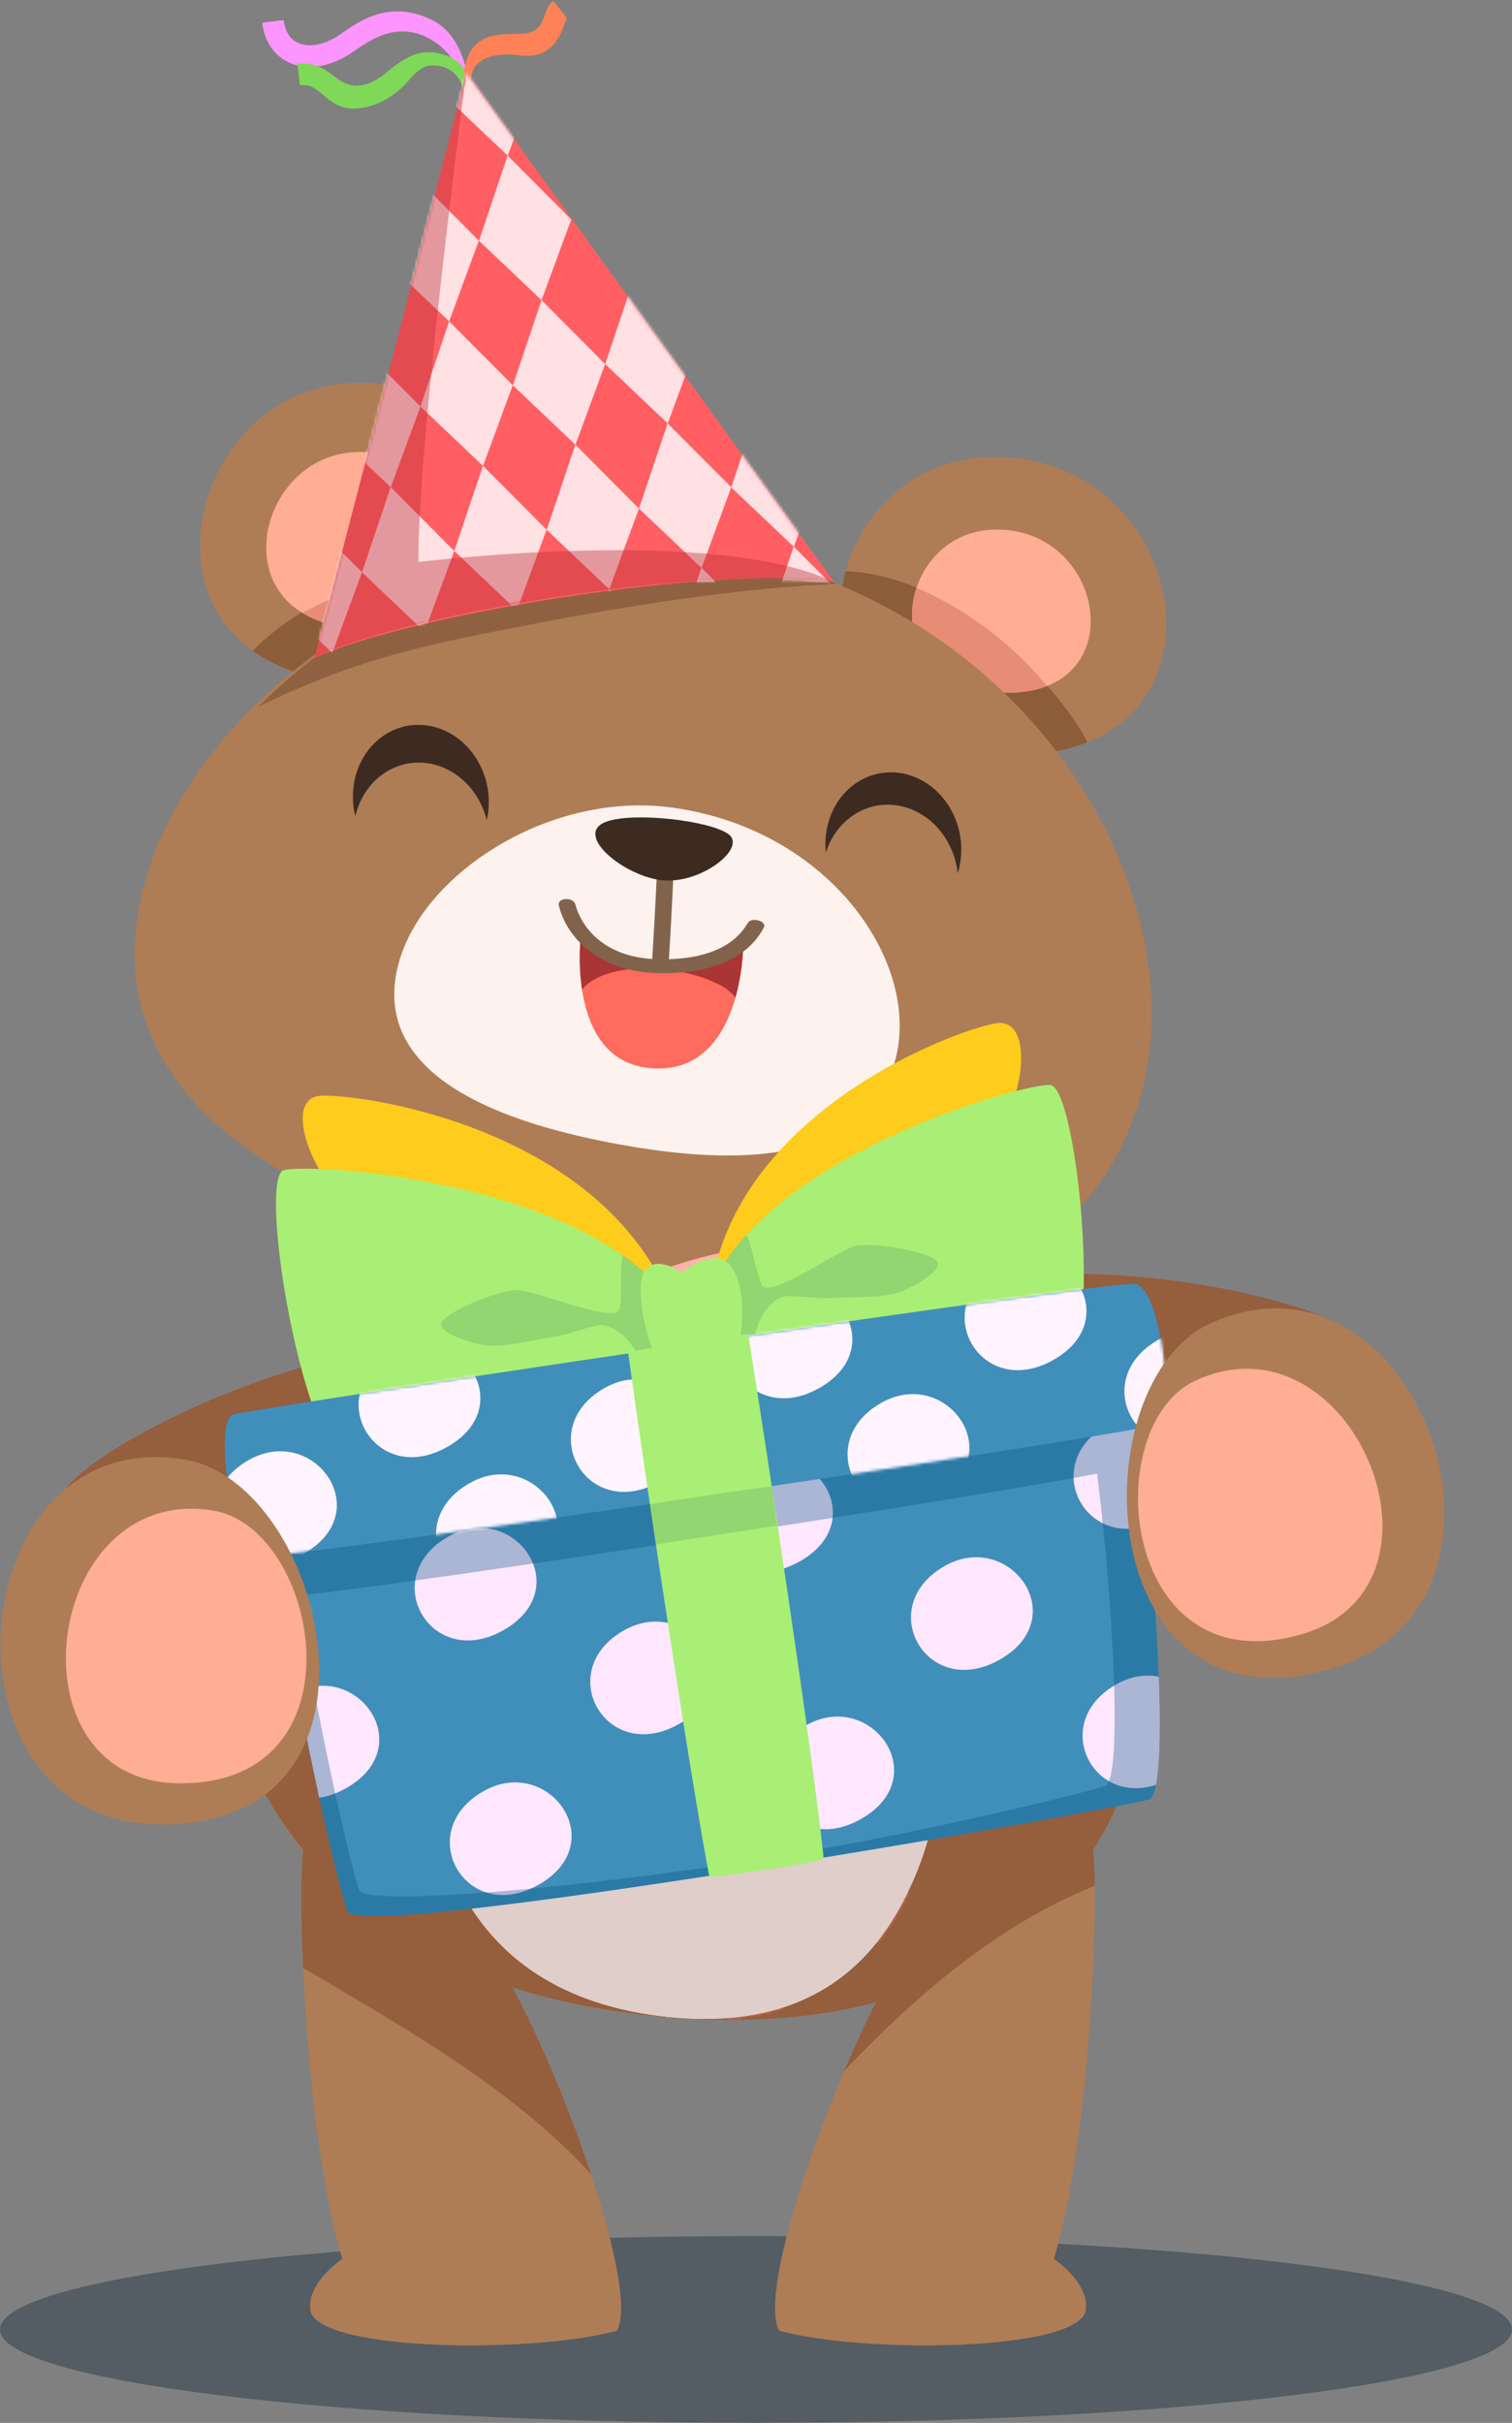 <svg width="520" height="833" viewBox="0 0 520 833" fill="none" xmlns="http://www.w3.org/2000/svg">
<rect x="0" y="0" width="520" height="833" fill="#808080" stroke="none"/>
<path opacity="0.4" d="M260 833C403.594 833 520 818.621 520 800.884C520 783.146 403.594 768.767 260 768.767C116.406 768.767 0 783.146 0 800.884C0 818.621 116.406 833 260 833Z" fill="#13273B"/>
<path d="M22.433 512.454C29.294 499.584 98.749 461.824 152.778 462.681C152.778 462.681 161.351 518.464 160.495 537.344C159.639 556.223 62.738 614.583 49.878 612.006C37.011 609.429 13.859 557.08 22.433 512.454Z" fill="#955E3D"/>
<path d="M464.972 458.477C455.083 447.76 378.349 428.779 326.291 443.268C326.291 443.268 332.074 499.411 337.669 517.456C343.265 535.508 451.753 567.473 463.548 561.73C475.343 555.993 484.535 499.483 464.972 458.477Z" fill="#955E3D"/>
<path d="M236.228 414.938C157.919 412.728 108.393 475.658 84.601 549.803C67.821 602.109 107.896 686.604 237.148 694.025C347.665 700.366 390.912 634.017 393.148 581.876C396.55 502.686 340.026 417.867 236.228 414.938Z" fill="#AE7D55"/>
<path d="M179.912 449.717C174.913 473.758 183.587 487.096 187.226 488.37C203.215 493.97 232.61 462.954 234.364 464.178C244.239 471.059 254.229 478.336 265.284 482.791C274.303 486.419 289.249 489.615 292.679 481.222C296.254 472.47 298.109 456.649 300.972 453.54C304.324 449.897 318.406 451.359 322.455 441.44C298.807 425.77 269.923 415.945 236.199 414.945C206.638 414.067 181.048 422.661 159.277 437.856C165.808 442.498 173 445.816 179.912 449.717Z" fill="#955E3D"/>
<path d="M393.156 581.876C390.919 634.017 347.679 700.359 237.163 694.025C203.215 692.074 175.432 684.812 153.2 674.217C123.022 659.828 94.461 633.887 81.17 593.551C101.373 602.613 393.156 581.876 393.156 581.876Z" fill="#955E3D"/>
<path d="M237.794 477.076C193.001 476.709 155.91 531.621 148.732 584.417C142.971 626.805 156.622 687.986 233.659 693.766C302.381 698.92 319.541 644.166 324.849 603.995C332.379 547.025 297.173 477.559 237.794 477.076Z" fill="#FDF2EE"/>
<mask id="mask0_183_5992" style="mask-type:luminance" maskUnits="userSpaceOnUse" x="147" y="477" width="179" height="218">
<path d="M237.792 477.076C192.999 476.709 155.908 531.621 148.73 584.417C142.969 626.805 156.62 687.986 233.657 693.766C302.379 698.92 319.539 644.166 324.847 603.995C332.378 547.025 297.171 477.559 237.792 477.076Z" fill="white"/>
</mask>
<g mask="url(#mask0_183_5992)">
<path d="M309.141 541.101C297.619 535.825 284.076 551.106 299.834 558.93C314.269 566.099 319.253 545.729 309.141 541.101Z" fill="#FF7679"/>
<path d="M210.227 543.346C198.705 538.07 185.162 553.351 200.92 561.175C215.355 568.344 220.339 547.975 210.227 543.346Z" fill="#FF7679"/>
<path d="M181.182 613.316C169.66 608.04 156.117 623.321 171.875 631.145C186.31 638.314 191.294 617.944 181.182 613.316Z" fill="#FF7679"/>
<path d="M264.104 679.572C252.582 674.296 239.039 689.577 254.797 697.401C269.232 704.57 274.216 684.2 264.104 679.572Z" fill="#FF7679"/>
<path d="M208.938 655.279C197.416 650.003 183.873 665.284 199.631 673.108C214.059 680.277 219.05 659.907 208.938 655.279Z" fill="#FF7679"/>
<path d="M223.926 594.688C212.404 589.412 198.861 604.693 214.62 612.517C229.054 619.686 234.039 599.316 223.926 594.688Z" fill="#FF7679"/>
<path d="M246.741 634.031C235.219 628.755 221.676 644.036 237.434 651.86C251.862 659.029 256.853 638.66 246.741 634.031Z" fill="#FF7679"/>
<path d="M311.227 650.01C299.705 644.734 286.162 660.015 301.92 667.839C316.355 675.008 321.339 654.639 311.227 650.01Z" fill="#FF7679"/>
<path d="M283.639 612.467C272.117 607.191 258.574 622.472 274.332 630.296C288.767 637.472 293.752 617.095 283.639 612.467Z" fill="#FF7679"/>
<path d="M166.432 565.113C154.91 559.837 141.367 575.118 157.125 582.942C171.56 590.118 176.544 569.741 166.432 565.113Z" fill="#FF7679"/>
<path d="M202.077 492.731C190.555 487.455 177.012 502.736 192.77 510.56C207.205 517.729 212.189 497.36 202.077 492.731Z" fill="#FF7679"/>
<path d="M247.049 472.981C235.527 467.705 221.984 482.986 237.743 490.81C252.177 497.979 257.162 477.609 247.049 472.981Z" fill="#FF7679"/>
<path d="M321.167 585.806C309.645 580.53 296.102 595.811 311.86 603.635C326.295 610.804 331.279 590.434 321.167 585.806Z" fill="#FF7679"/>
<path d="M266.016 564.364C254.494 559.088 240.951 574.369 256.709 582.193C271.144 589.362 276.128 568.992 266.016 564.364Z" fill="#FF7679"/>
<path d="M256.35 515.858C244.828 510.582 231.285 525.863 247.043 533.687C261.478 540.856 266.462 520.486 256.35 515.858Z" fill="#FF7679"/>
<path d="M292.008 491.637C280.486 486.361 266.943 501.642 282.702 509.466C297.136 516.635 302.121 496.266 292.008 491.637Z" fill="#FF7679"/>
</g>
<path d="M322.996 608.566C321.708 639.458 306.72 662.707 297.571 672.374C283.92 686.806 263.724 696.012 233.675 693.751C185.516 690.145 162.127 664.881 152.77 636.09L322.996 608.566Z" fill="#DFCECA"/>
<path d="M117.714 776.612C117.714 776.612 104.991 785.056 106.811 794.679C110.565 808.456 183.372 809.226 212.17 801.308C220.074 787.409 193.744 713.725 173.411 678.068C149.928 643.396 125.575 628.561 105.214 633.643C101.496 633.744 103.776 730.511 117.714 776.612Z" fill="#AE7D55"/>
<path d="M112.399 681.364C143.714 699.848 178.093 719.966 203.259 747.454C195.132 722.938 183.53 695.803 173.418 678.06C149.935 643.388 125.582 628.554 105.221 633.635C103.603 633.679 103.121 652.033 104.236 676.541C106.955 678.154 109.673 679.759 112.399 681.364Z" fill="#955E3D"/>
<path d="M362.447 776.612C362.447 776.612 375.17 785.055 373.35 794.679C369.596 808.455 296.788 809.226 267.991 801.308C260.086 787.409 286.417 713.725 306.75 678.067C330.232 643.396 354.585 628.561 374.947 633.643C378.672 633.743 376.392 730.51 362.447 776.612Z" fill="#AE7D55"/>
<path d="M376.512 648.305C376.383 639.235 375.843 633.664 374.951 633.643C354.59 628.561 330.237 643.389 306.754 678.068C301.461 687.353 295.757 699.215 290.363 711.926C315.471 685.582 343.061 661.916 376.512 648.305Z" fill="#955E3D"/>
<path d="M120.068 131.761C60.927 135.208 41.392 232.401 124.558 234.774C207.732 237.148 192.637 127.531 120.068 131.761Z" fill="#AE7D55"/>
<path d="M86.888 223.753C95.786 230.143 108.167 234.301 124.555 234.767C162.446 235.849 179.933 213.687 180.885 189.636C147.386 191.77 110.286 200.117 86.888 223.753Z" fill="#8D5D39"/>
<path d="M121.68 155.458C86.923 157.48 75.446 214.596 124.315 215.988C173.192 217.382 164.326 152.968 121.68 155.458Z" fill="#FFAD94"/>
<path d="M103.936 210.692C109 213.778 115.725 215.747 124.314 215.989C145.195 216.582 155.537 205.168 157.2 192.089C157.207 192.09 130.051 196.786 103.936 210.692Z" fill="#E78C75"/>
<path d="M338.132 157.229C278.99 160.676 263.225 257.159 346.391 259.532C429.564 261.906 410.7 153 338.132 157.229Z" fill="#AE7D55"/>
<path d="M290.855 196.37C283.006 224.671 297.825 258.15 346.396 259.537C357.307 259.846 366.448 258.232 373.956 255.218C367.308 240.905 331.865 198.054 290.855 196.37Z" fill="#8D5D39"/>
<path d="M340.647 182.144C308.271 184.03 299.645 236.847 345.171 238.145C390.697 239.449 380.37 179.829 340.647 182.144Z" fill="#FFAD94"/>
<path d="M315.188 202.158C309.985 217.927 317.77 237.365 345.17 238.147C351.037 238.316 355.981 237.467 360.048 235.877C340.038 211.388 315.188 202.158 315.188 202.158Z" fill="#E78C75"/>
<path d="M244.972 188.677C161.777 175.076 72.284 233.34 51.178 298.852C34.234 351.448 56.427 408.482 198.744 438.465C325.704 465.206 375.573 429.836 391.344 379.945C413.705 309.196 355.241 206.705 244.972 188.677Z" fill="#AE7D55"/>
<path d="M182.403 214.728C258.539 199.937 289.108 201.362 287.463 200.562C272.75 193.379 262.499 191.587 244.982 188.68C189.839 179.528 128.342 203.112 88.765 243.076C124.144 225.55 150.78 220.873 182.403 214.728Z" fill="#906141"/>
<path d="M231.245 277.666C189.739 271.94 146.58 299.501 137.454 329.943C130.126 354.389 142.289 380.626 213.422 393.531C276.884 405.046 300.873 388.343 307.676 365.153C317.313 332.275 286.253 285.259 231.245 277.666Z" fill="#FDF2EE"/>
<path fill-rule="evenodd" clip-rule="evenodd" d="M145.615 262.251C156.123 263.047 164.784 271.315 167.404 281.992C167.8 280.268 168.039 278.47 168.098 276.61C168.521 262.489 158.408 250.251 145.506 249.276C132.604 248.301 121.81 258.956 121.388 273.069C121.309 275.689 121.596 278.237 122.189 280.669C124.807 269.323 134.417 261.401 145.615 262.251Z" fill="#3D2B22"/>
<path fill-rule="evenodd" clip-rule="evenodd" d="M306.912 276.726C318.641 277.615 328.069 287.816 329.361 300.283C330.086 297.979 330.514 295.511 330.588 292.926C331.011 278.806 320.898 266.567 307.996 265.592C295.094 264.617 284.3 275.272 283.878 289.385C283.842 290.667 283.89 291.924 284.019 293.17C287.241 282.898 296.375 275.926 306.912 276.726Z" fill="#3D2B22"/>
<path d="M225.213 346.32C223.804 345.954 222.877 344.747 223.121 343.531C224.058 338.844 226.288 296.149 226.211 290.461C226.194 289.142 227.458 288.115 229.027 288.169C230.604 288.225 231.893 289.338 231.911 290.656C231.986 296.199 229.842 339.059 228.748 344.552C228.492 345.846 227.019 346.656 225.467 346.378C225.381 346.366 225.297 346.346 225.213 346.32Z" fill="#81634C"/>
<path d="M199.738 321.922C199.738 321.922 194.401 365.893 224.95 367.331C255.498 368.769 255.586 325.138 255.586 325.138C255.586 325.138 231.411 342.997 199.738 321.922Z" fill="#FF6B5D"/>
<path d="M199.742 321.921C199.742 321.921 198.702 330.48 200.168 340.17C211.08 327.493 246.33 333.441 252.919 343.014C255.571 333.637 255.586 325.137 255.586 325.137C255.586 325.137 231.413 342.993 199.742 321.921Z" fill="#AA3535"/>
<path d="M215.491 333.099C208.401 331.246 203.573 327.983 200.472 325.095C195.894 320.829 193.374 315.938 192.226 311.51C191.43 308.447 197.171 308.38 197.827 310.835C198.831 314.581 201 318.623 204.621 321.998C210.199 327.206 217.97 329.839 227.707 329.821C244.781 329.796 253.202 324.164 257.147 317.369C258.282 315.241 263.3 316.488 262.856 318.606C258.669 326.711 249.156 334.571 228.013 334.602C223.217 334.614 219.064 334.034 215.491 333.099Z" fill="#81634C"/>
<path fill-rule="evenodd" clip-rule="evenodd" d="M208.969 282.344C218.775 279.161 244.244 282.191 250.554 286.798C256.862 291.411 241.637 303.711 228.235 302.679C214.827 301.639 196.333 286.442 208.969 282.344Z" fill="#3D2B22"/>
<path d="M206.798 442.062C206.778 434.682 164.503 409.126 160.151 419.796C159.063 422.462 158.037 425.304 157.146 428.223C154.047 438.402 152.613 449.609 155.859 458.274C159.911 469.102 198.201 462.793 207.398 448.578L206.798 442.062Z" fill="#FFB1AD"/>
<path d="M215.158 442.777C219.548 437.25 260.429 425.799 262.731 429.882C264.271 434.315 265.49 439.684 265.611 445.421C265.921 459.811 259.324 476.508 255.53 474.924C250.356 472.768 214.664 465.033 212.044 448.317L215.158 442.777Z" fill="#FFB1AD"/>
<path d="M209.289 452.184C208.041 453.098 207.458 453.829 204.695 453.177C201.931 452.531 203.303 440.944 205.557 439.235C207.818 437.52 210.35 441.048 210.35 441.048C210.35 441.048 214.161 439.734 215.982 440.987C219.407 443.34 215.489 453.295 213.212 454.142C210.943 454.984 209.289 452.184 209.289 452.184Z" fill="#FFB1AD"/>
<path opacity="0.33" d="M205.881 453.324C206.741 453.41 208.482 452.958 209.29 452.179C210.075 453.358 211.143 454.178 212.11 454.278C212.706 454.377 213.366 454.129 214.062 453.516C214.876 455.266 217.766 458.058 217.802 458.005C228.765 468.138 251.473 473.234 255.513 474.924C255.513 474.924 230.146 464.068 220.611 451.586C220.963 450.634 221.343 449.844 221.619 448.815C223.182 448.295 226.424 450.491 228.476 450.984C231.261 451.684 234.199 453.001 237.292 453.315C238.86 453.479 243.869 452.625 244.128 451.252C244.387 449.879 237.328 445.901 234.317 445.366C232.594 445.064 225.446 447.075 222.048 447.008C222.625 444.104 222.86 440.685 222.758 438.629C222.758 438.629 219.817 439.651 216.675 441.59C216.675 441.59 217.547 442.92 216.118 447.027C215.616 448.474 214.819 449.902 213.814 451.155C213.266 451.078 212.61 450.992 211.89 450.89C211.434 449.336 210.816 447.279 209.182 448.356C209.023 448.457 207.187 450.552 205.912 450.735C204.31 450.973 203.211 449.233 203.114 448.529C202.99 447.661 203.278 445.617 203.777 443.522C204.129 442.06 204.688 440.206 205.478 439.243C203.319 436.626 201.571 435.732 201.571 435.732C200.774 437.211 200.142 439.214 198.899 442.774C195.459 440.848 188.441 433.751 186.673 433.254C183.682 432.416 172.078 432.54 171.774 433.928C171.468 435.324 180.685 441.511 182.185 442.051C185.151 443.117 188.38 443.196 191.218 443.772C193.334 444.224 197.192 443.6 198.424 444.806C198.314 445.43 198.257 445.989 198.245 446.539C173.436 462.416 155.864 458.244 155.864 458.244C159.52 468.011 190.996 463.833 203.897 452.506C203.887 452.526 205.021 453.239 205.881 453.324Z" fill="#D8726D"/>
<path d="M100.953 22.129C106.993 24.162 114.465 22.638 121.261 17.918L121.884 17.488C127.616 13.491 136.187 7.802 146.476 12.684C155.31 16.874 160.043 25.581 160.464 36.751L161.714 36.68C161.604 35.713 162.596 13.498 148.218 6.675C134.022 -0.062 123.764 7.106 117.63 11.383L117.025 11.806C111.932 15.339 106.394 16.485 102.594 14.793C99.049 13.219 97.89 9.629 97.537 6.895L90.163 7.836C91.002 14.377 94.345 19.258 99.578 21.586C100.028 21.797 100.486 21.973 100.953 22.129Z" fill="#FD95FF"/>
<path d="M117.639 36.728C122.148 38.246 130.193 37.127 137.565 30.723C142.225 26.674 144.259 20.77 152.117 22.926C155.223 23.776 159.898 26.771 160.102 35.661C160.149 37.711 162.007 36.614 161.938 34.561C161.587 23.901 158.395 20.729 152.965 18.905C152.916 18.89 152.868 18.875 152.822 18.854C145.227 16.392 139.932 19.067 133.029 24.811C128.331 28.721 122.422 31.808 115.858 26.93C112.84 24.69 109.089 21.151 102.284 21.932L103.137 29.322C106.727 28.905 108.537 30.449 111.038 32.588C113.089 34.348 115.17 35.892 117.639 36.728Z" fill="#7FD858"/>
<path d="M161.355 37.323C158.465 27.478 159.329 20.95 162.453 16.702C166.029 11.832 172.186 11.74 177.124 11.655C177.693 11.645 178.253 11.638 178.8 11.625C185.113 11.439 186.142 8.536 187.335 5.184C187.979 3.372 188.645 1.498 190.343 0.302L194.927 6.149C194.768 6.472 194.524 7.16 194.334 7.683C193.064 11.268 190.325 20.485 179.017 19.067C165.075 17.316 159.863 23.149 162.646 32.627C163.222 34.599 165.733 41.762 163.759 42.343C163.663 42.362 161.902 39.187 161.355 37.323Z" fill="#FF8158"/>
<path d="M108.162 226.287C140.037 211.174 248.761 193.636 286.905 200.212L160.394 25.065L108.162 226.287Z" fill="#FF5F62"/>
<mask id="mask1_183_5992" style="mask-type:luminance" maskUnits="userSpaceOnUse" x="108" y="25" width="179" height="202">
<path d="M108.16 226.268C142.381 210.918 229.526 194.952 286.919 200.216L160.373 25.067L108.16 226.268Z" fill="white"/>
</mask>
<g mask="url(#mask1_183_5992)">
<path d="M164.731 82.773L174.6 53.434L174.617 53.517L196.463 75.456L186.245 103.198L164.731 82.773Z" fill="#FFE0E3"/>
<path d="M153.11 33.109L162.978 3.77L162.996 3.853L184.842 25.793L174.624 53.534L153.11 33.109Z" fill="#FFE0E3"/>
<path d="M176.389 132.486L186.258 103.147L186.275 103.229L208.121 125.169L197.904 152.91L176.389 132.486Z" fill="#FFE0E3"/>
<path d="M208.126 125.161L217.994 95.829L218.02 95.906L239.865 117.852L229.648 145.587L208.126 125.161Z" fill="#FFE0E3"/>
<path d="M132.95 90.049L142.825 60.711L142.843 60.793L164.688 82.74L154.471 110.474L132.95 90.049Z" fill="#FFE0E3"/>
<path d="M144.606 139.761L154.482 110.423L154.499 110.506L176.345 132.445L166.128 160.187L144.606 139.761Z" fill="#FFE0E3"/>
<path d="M112.869 147.079L122.736 117.747L122.762 117.824L144.6 139.769L134.389 167.512L112.869 147.079Z" fill="#FFE0E3"/>
<path d="M188.014 182.158L197.89 152.82L197.907 152.902L219.752 174.849L209.536 202.583L188.014 182.158Z" fill="#FFE0E3"/>
<path d="M219.758 174.841L229.627 145.502L229.644 145.584L251.49 167.524L241.273 195.265L219.758 174.841Z" fill="#FFE0E3"/>
<path d="M156.24 189.434L166.107 160.102L166.133 160.179L187.971 182.124L177.754 209.859L156.24 189.434Z" fill="#FFE0E3"/>
<path d="M124.5 196.759L134.369 167.42L134.387 167.503L156.233 189.442L146.015 217.184L124.5 196.759Z" fill="#FFE0E3"/>
<path d="M199.639 231.786L209.508 202.447L209.532 202.531L231.371 224.469L221.154 252.211L199.639 231.786Z" fill="#FFE0E3"/>
<path d="M231.376 224.461L241.251 195.13L241.269 195.212L263.115 217.152L252.897 244.893L231.376 224.461Z" fill="#FFE0E3"/>
<path d="M251.476 167.557L261.351 138.226L261.369 138.301L283.214 160.248L272.997 187.989L251.476 167.557Z" fill="#FFE0E3"/>
<path d="M263.102 217.185L272.971 187.846L272.995 187.93L294.833 209.875L284.617 237.61L263.102 217.185Z" fill="#FFE0E3"/>
<path d="M167.866 239.062L177.734 209.723L177.752 209.806L199.597 231.753L189.38 259.487L167.866 239.062Z" fill="#FFE0E3"/>
<path d="M136.12 246.386L145.995 217.049L146.013 217.131L167.859 239.071L157.641 266.812L136.12 246.386Z" fill="#FFE0E3"/>
<path d="M92.77 204.049L102.639 174.71L102.663 174.793L124.501 196.739L114.292 224.474L92.77 204.049Z" fill="#FFE0E3"/>
<path d="M104.395 253.677L114.264 224.338L114.281 224.42L136.126 246.367L125.909 274.101L104.395 253.677Z" fill="#FFE0E3"/>
</g>
<path opacity="0.4" d="M108.162 226.287C133.349 212.539 238.654 193.645 286.905 200.212C246.579 180.47 143.868 193.233 143.868 193.233C143.859 149.302 160.394 25.065 160.394 25.065L108.162 226.287Z" fill="#BA2E38"/>
<path d="M228.554 442.577C201.144 386.01 121.857 375.804 110.033 376.754C96.857 377.805 106.875 407.503 127.92 422.272C127.92 422.272 126 484.857 131.049 506.278C119.865 529.203 123.806 542.62 147.792 528.166C163.069 530.851 229.841 500.678 233.459 457.686L228.554 442.577Z" fill="#FDCC1D"/>
<path d="M226.792 442.721C193.442 405.466 106.768 399.751 97.569 402.335C88.046 405.012 105.732 512.274 125.353 506.652C138.737 502.816 223.174 498.756 233.459 457.671L226.792 442.721Z" fill="#A9EF75"/>
<path opacity="0.33" d="M226.791 442.721C223.174 438.683 219.06 435.056 214.572 431.788C212.961 430.615 214.083 445.709 213.169 449.962C211.946 455.677 183.479 443.189 177.675 443.513C169.922 443.945 151.251 451.899 151.661 455.447C152.064 458.988 164.578 462.623 168.57 462.688C176.445 462.818 184.148 460.378 191.326 459.449C194.951 458.981 204.769 455.318 206.754 455.526C218.743 456.779 222.936 475.767 223.907 474.744C228.424 469.994 231.775 464.387 233.451 457.671L226.791 442.721Z" fill="#63A46C"/>
<path d="M245.448 437.899C258.408 378.949 331.431 353.289 342.91 351.756C355.705 350.043 353.598 379.769 337.156 397.951C337.156 397.951 354.763 457.117 355.331 478.833C372.118 498.778 371.751 512.727 344.622 503.615C330.403 509.438 257.977 494.006 244.275 453.324L245.448 437.899Z" fill="#FDCC1D"/>
<path d="M247.175 437.669C270.349 395.583 351.758 372.485 361.187 373.018C370.961 373.572 381.483 479.358 360.957 478.005C346.975 477.084 263.984 490.752 244.27 453.309L247.175 437.669Z" fill="#A9EF75"/>
<path opacity="0.33" d="M247.176 437.669C249.7 433.076 252.8 428.787 256.346 424.763C257.619 423.316 260.115 437.892 261.999 441.757C264.538 446.961 288.956 429.182 294.609 428.29C302.175 427.102 322.098 430.816 322.587 434.271C323.076 437.733 311.906 443.794 308.073 444.686C300.499 446.443 292.48 445.709 285.331 446.299C281.72 446.601 271.378 445.133 269.515 445.745C258.259 449.423 258.719 468.497 257.54 467.719C252.045 464.092 247.485 459.399 244.277 453.317L247.176 437.669Z" fill="#63A46C"/>
<path d="M240.874 464.667C238.659 467.849 237.875 470.037 230.805 470.742C223.735 471.448 217.621 442.923 221.591 437.035C225.554 431.147 234.393 437.438 234.393 437.438C234.393 437.438 242.355 431.241 247.67 432.731C257.668 435.531 256.438 462.263 251.748 466.107C247.052 469.965 240.874 464.667 240.874 464.667Z" fill="#A9EF75"/>
<path d="M393.667 514.332C394.034 517.614 394.401 520.954 394.746 524.337C396.516 541.597 397.875 559.858 398.479 575.664C398.493 575.924 398.501 576.183 398.501 576.435C399.083 591.68 398.961 604.556 397.817 611.963C397.724 612.56 397.63 613.122 397.53 613.64C396.954 616.548 396.163 618.304 395.149 618.635C389.05 620.643 295.4 637.457 218.924 648.664C202.878 651.033 187.581 653.134 174.016 654.811C142.823 658.655 120.75 660.202 119.542 657.158C118.226 653.868 114.234 638.264 109.818 618.067C107.365 606.831 104.776 594.17 102.446 581.423C95.369 542.706 90.694 503.154 99.324 500.08C117.319 493.674 373.86 454.173 382.879 460.392C384.555 461.543 386.396 467.618 388.201 476.774C388.805 479.847 389.41 483.252 389.999 486.952C391.301 495.006 392.553 504.378 393.667 514.332Z" fill="#408FBB"/>
<path d="M324.844 538.43C300.304 552.387 318.817 584.95 343.983 570.496C369.141 556.05 347.169 525.733 324.844 538.43Z" fill="#FFE7FF"/>
<path d="M398.508 576.434C399.091 591.679 398.969 604.556 397.825 611.963C397.732 612.56 397.638 613.122 397.537 613.64C375.328 620.902 361.137 592.039 383.865 579.112C388.943 576.219 394.013 575.564 398.508 576.434Z" fill="#FFE7FF"/>
<path d="M166.241 615.835C141.701 629.792 160.214 662.355 185.379 647.901C210.538 633.448 188.565 603.131 166.241 615.835Z" fill="#FFE7FF"/>
<path d="M119.224 614.669C115.945 616.555 112.78 617.635 109.81 618.067C107.357 606.831 104.768 594.17 102.438 581.423C123.914 572.022 143.512 600.734 119.224 614.669Z" fill="#FFE7FF"/>
<path d="M393.668 514.332C394.035 517.614 394.402 520.954 394.747 524.337C372.357 531.988 357.93 502.902 380.758 489.917C383.894 488.139 387.015 487.204 390 486.952C391.302 495.006 392.553 504.377 393.668 514.332Z" fill="#FFE7FF"/>
<path d="M277.139 593.22C252.599 607.176 271.112 639.739 296.278 625.286C321.443 610.833 299.471 580.516 277.139 593.22Z" fill="#FFE7FF"/>
<path d="M256.094 504.644C231.554 518.6 250.067 551.163 275.233 536.71C300.391 522.264 278.419 491.947 256.094 504.644Z" fill="#FFE7FF"/>
<path d="M214.545 560.556C190.005 574.513 208.518 607.076 233.684 592.622C258.85 578.177 236.87 547.859 214.545 560.556Z" fill="#FFE7FF"/>
<path d="M154.159 528.31C129.619 542.267 148.131 574.83 173.297 560.376C198.463 545.923 176.483 515.613 154.159 528.31Z" fill="#FFE7FF"/>
<path opacity="0.33" d="M391.803 499.209C390.185 488.96 387.754 466.495 382.878 460.399C373.859 454.187 117.311 493.681 99.316 500.088C96.576 501.066 95.18 505.731 94.77 512.871C92.915 550.486 115.901 647.585 119.533 657.165C123.798 667.839 384.827 622.032 395.148 618.642C402.29 616.771 397.924 543.843 391.803 499.209ZM380.001 614.065C375.549 615.554 321.082 629.662 263.321 638.954C196.67 649.679 125.712 655.344 123.561 649.852C121.094 643.547 108.457 590.074 102.696 548.579C147.511 543.742 332.144 515.383 377.318 506.645C382.806 550.71 386.258 611.97 380.001 614.065Z" fill="#004F7C"/>
<path d="M80.789 486.167C72.41 487.081 81.343 532.139 84.853 535.119C88.363 538.099 386.676 493.408 398.148 489.773C404.124 487.88 399.608 442.34 390.236 441.382C380.879 440.425 101.705 481.935 80.789 486.167Z" fill="#408FBB"/>
<mask id="mask2_183_5992" style="mask-type:luminance" maskUnits="userSpaceOnUse" x="77" y="441" width="324" height="95">
<path d="M80.789 486.167C72.41 487.081 81.343 532.139 84.853 535.119C88.363 538.099 386.676 493.408 398.148 489.773C404.124 487.88 399.608 442.339 390.236 441.382C380.879 440.425 101.705 481.934 80.789 486.167Z" fill="white"/>
</mask>
<g mask="url(#mask2_183_5992)">
<path d="M343.305 435.393C318.765 449.35 337.278 481.913 362.444 467.46C387.602 453.006 365.63 422.689 343.305 435.393Z" fill="#FFF4FF"/>
<path d="M303.03 482.337C278.49 496.294 297.003 528.857 322.168 514.404C347.327 499.958 325.354 469.641 303.03 482.337Z" fill="#FFF4FF"/>
<path d="M398.248 460.701C373.708 474.657 392.221 507.22 417.387 492.767C442.553 478.314 420.573 447.997 398.248 460.701Z" fill="#FFF4FF"/>
<path d="M262.795 445.053C238.255 459.009 256.768 491.572 281.934 477.119C307.092 462.673 285.12 432.356 262.795 445.053Z" fill="#FFF4FF"/>
<path d="M207.87 477.234C183.33 491.191 201.842 523.754 227.008 509.3C252.167 494.854 230.194 464.537 207.87 477.234Z" fill="#FFF4FF"/>
<path d="M161.481 509.934C136.941 523.89 155.454 556.453 180.619 542C205.785 527.554 183.806 497.237 161.481 509.934Z" fill="#FFF4FF"/>
<path d="M134.862 465.293C110.322 479.25 128.835 511.812 154 497.359C179.159 482.906 157.186 452.589 134.862 465.293Z" fill="#FFF4FF"/>
<path d="M85.5 501.995C60.96 515.951 79.473 548.514 104.639 534.061C129.798 519.615 107.825 489.298 85.5 501.995Z" fill="#FFF4FF"/>
</g>
<path d="M216.041 465.085C221.896 508.135 237.575 611.891 243.933 645.123C244.22 646.023 283.562 639.941 283.289 639.041C279.844 605.499 264.308 502.549 257.382 459.024C257.325 458.211 216.286 464.228 216.041 465.085Z" fill="#A9EF75"/>
<path opacity="0.33" d="M267.15 524.524C266.848 522.501 265.733 513.144 265.431 511.15C265.352 510.625 227.29 516.506 223.521 517.175C223.824 519.205 225.377 528.915 225.686 530.98L267.15 524.524Z" fill="#63A46C"/>
<path d="M416.275 455.008C487.622 422.574 533.473 552.185 457.631 573.807C374.884 597.402 371.28 475.464 416.275 455.008Z" fill="#AE7D55"/>
<path d="M411.314 474.571C465.076 450.128 504.561 545.642 447.404 561.945C385.047 579.717 377.409 489.982 411.314 474.571Z" fill="#FFAD94"/>
<path d="M63.357 501.758C-13.989 489.162 -24.309 626.272 54.554 627.251C140.58 628.324 112.135 509.704 63.357 501.758Z" fill="#AE7D55"/>
<path d="M73.269 519.335C14.975 509.841 1.886 612.373 61.315 613.115C126.146 613.921 110.028 525.323 73.269 519.335Z" fill="#FFAD94"/>
</svg>
